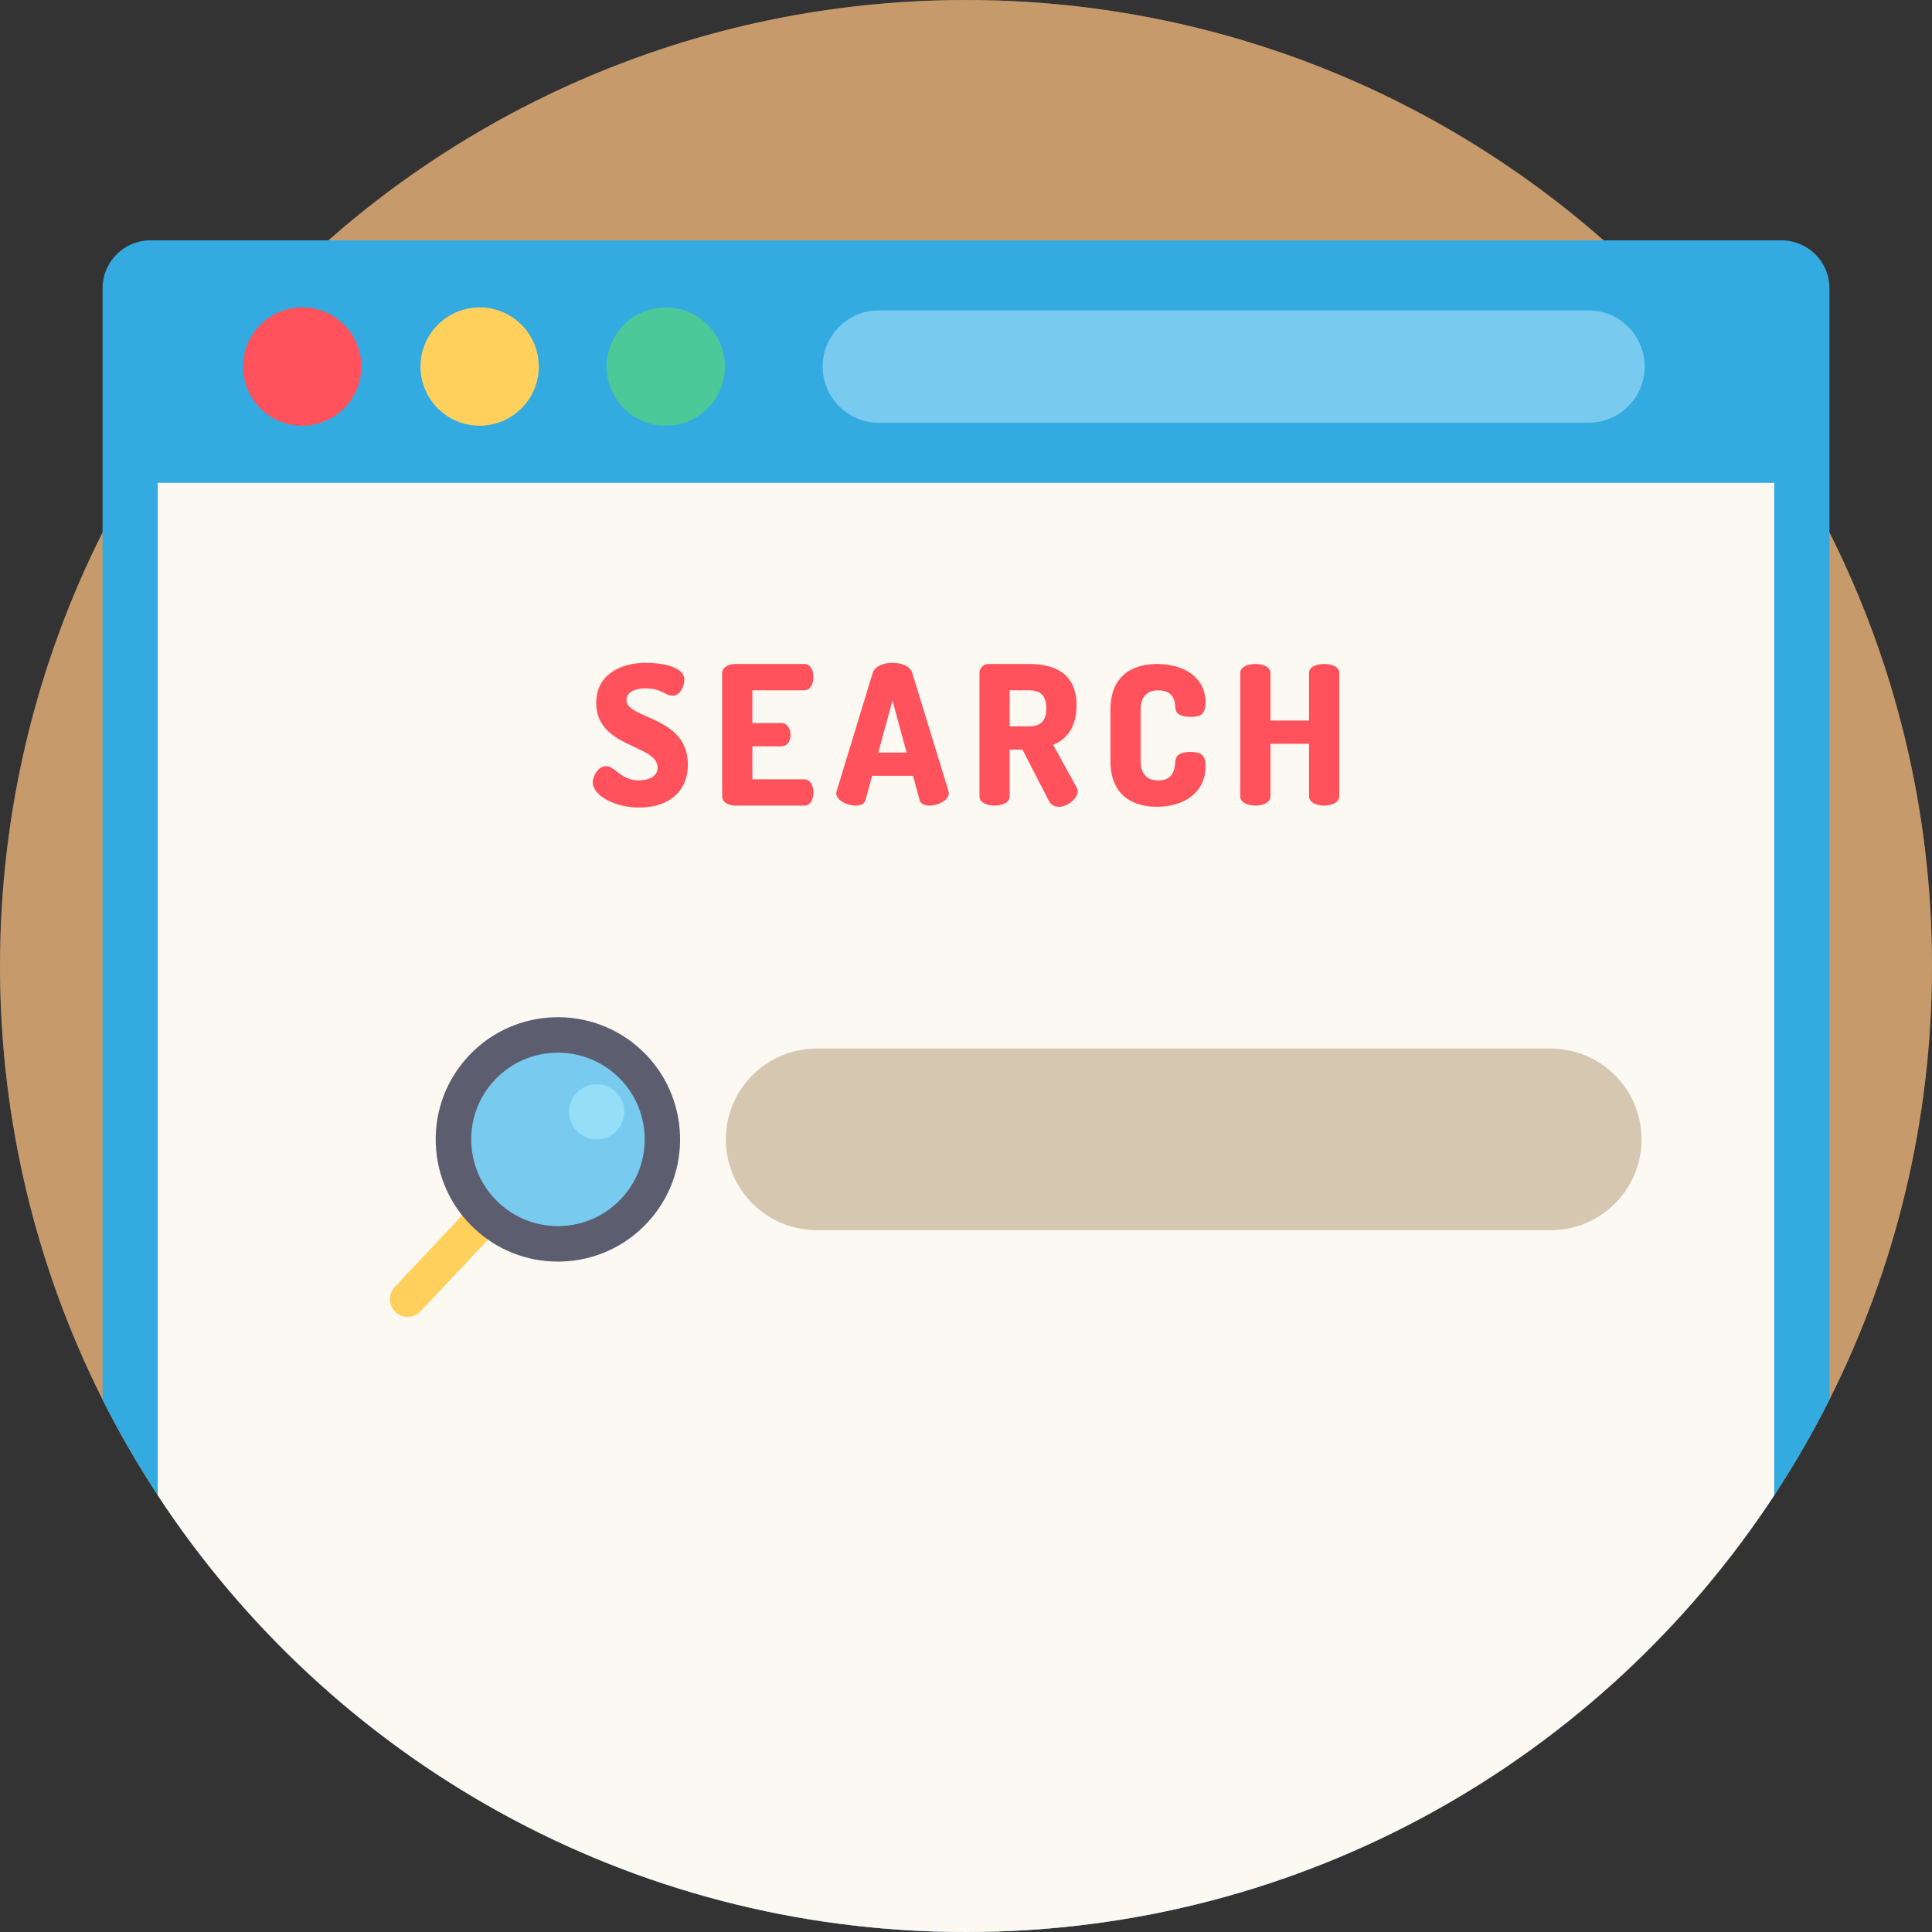 <?xml version="1.0" encoding="iso-8859-1"?>
<!-- Generator: Adobe Illustrator 19.0.0, SVG Export Plug-In . SVG Version: 6.00 Build 0)  -->
<svg version="1.1" id="Capa_1" xmlns="http://www.w3.org/2000/svg" x="0px" y="0px" viewBox="0 0 512 512" style="enable-background:new 0 0 512 512;" xml:space="preserve">
<rect x="0" y="0" width="512" height="512" fill="#333333" stroke="none"/>
<circle style="fill:#5C5E70;" cx="255.997" cy="255.998" r="255.997"/>
<path style="fill:#C69A6A;" d="M512,256.001c0,41.315-9.791,80.362-27.177,114.916c-4.399,8.746-9.289,17.209-14.628,25.349
	c-5.433,8.276-11.337,16.227-17.669,23.792c-46.957,56.194-117.56,91.939-196.522,91.939c-16.948,0-33.509-1.651-49.538-4.786
	c-7.649-1.505-15.172-3.344-22.559-5.507c-49.256-14.43-92.357-43.269-124.435-81.647c-6.332-7.565-12.225-15.517-17.659-23.792
	c-5.339-8.14-10.229-16.603-14.628-25.349C9.797,336.363,0.006,297.315,0.006,256.001s9.791-80.362,27.177-114.916
	C42.042,111.566,62.438,85.308,87.024,63.7C132.111,24.046,191.241,0.004,256.003,0.004S379.895,24.046,424.982,63.7
	c24.586,21.608,44.982,47.866,59.841,77.384C502.209,175.638,512,214.686,512,256.001z"/>
<path style="fill:#34ABE0;" d="M484.819,76.396v294.522c-4.399,8.746-9.289,17.209-14.628,25.349
	C424.446,465.971,345.599,511.998,256,511.998S87.554,465.971,41.809,396.267c-5.339-8.14-10.229-16.603-14.628-25.349V76.396
	c0-7.011,5.674-12.695,12.685-12.695h432.259C479.135,63.701,484.819,69.385,484.819,76.396z"/>
<path style="fill:#FCF8F2;" d="M470.191,127.961v268.306C424.446,465.971,345.599,511.998,256,511.998
	S87.554,465.971,41.809,396.267V127.961L470.191,127.961L470.191,127.961z"/>
<circle style="fill:#FF525D;" cx="80.09" cy="97.145" r="15.672"/>
<circle style="fill:#FFD15C;" cx="127.11" cy="97.145" r="15.672"/>
<circle style="fill:#4BC999;" cx="176.439" cy="97.145" r="15.672"/>
<path style="fill:#78CAEF;" d="M420.97,82.253H232.9c-8.223,0-14.889,6.666-14.889,14.889l0,0c0,8.223,6.666,14.889,14.889,14.889
	h188.07c8.223,0,14.889-6.666,14.889-14.889l0,0C435.858,88.918,429.192,82.253,420.97,82.253z"/>
<circle style="fill:none;stroke:#D6C8B0;stroke-width:9;stroke-miterlimit:10;" cx="147.862" cy="301.942" r="27.689"/>
<path style="fill:#FFD15C;" d="M108.034,348.992c-1.155,0-2.312-0.423-3.22-1.277c-1.891-1.779-1.983-4.755-0.204-6.647
	l20.854-22.176c1.78-1.891,4.755-1.982,6.647-0.204c1.891,1.779,1.983,4.755,0.204,6.647l-20.854,22.176
	C110.535,348.496,109.287,348.992,108.034,348.992z"/>
<circle style="fill:#78CAEF;" cx="147.862" cy="301.942" r="27.689"/>
<path style="fill:#5C5E70;" d="M147.832,334.336c-8.274,0-16.11-3.101-22.165-8.795c-6.303-5.928-9.92-13.954-10.187-22.602
	c-0.265-8.648,2.853-16.882,8.779-23.185c12.235-13.01,32.775-13.643,45.787-1.406c13.012,12.236,13.642,32.776,1.406,45.787
	c-5.927,6.303-13.953,9.92-22.602,10.187C148.512,334.33,148.172,334.336,147.832,334.336z M147.865,278.967
	c-6.125,0-12.236,2.425-16.753,7.229c-8.684,9.234-8.236,23.811,0.998,32.494c4.472,4.206,10.294,6.41,16.454,6.231
	c6.138-0.189,11.833-2.756,16.04-7.229l0,0c4.207-4.473,6.42-10.316,6.231-16.454c-0.189-6.138-2.755-11.834-7.229-16.04
	C159.176,281.032,153.513,278.967,147.865,278.967z"/>
<circle style="fill:#94DEF7;" cx="158.133" cy="294.628" r="7.314"/>
<path style="fill:#D6C8B0;" d="M435.023,301.943c0,13.291-10.773,24.064-24.064,24.064H216.433c-6.645,0-12.664-2.696-17.021-7.053
	c-4.357-4.347-7.053-10.365-7.053-17.011c0-13.291,10.783-24.064,24.074-24.064H410.96c6.645,0,12.664,2.696,17.011,7.053
	C432.328,289.279,435.023,295.298,435.023,301.943z"/>
<g>
	<path style="fill:#FF525D;" d="M174.283,203.434c0-6.214-16.279-5.136-16.279-17.153c0-7.703,6.727-10.631,13.147-10.631
		c2.722,0,10.219,0.514,10.219,4.519c0,1.387-0.924,4.211-3.184,4.211c-1.849,0-2.824-1.952-7.035-1.952
		c-3.646,0-5.136,1.489-5.136,3.081c0,5.136,16.279,4.16,16.279,17.102c0,7.395-5.392,11.401-12.839,11.401
		c-6.727,0-12.377-3.287-12.377-6.677c0-1.746,1.541-4.313,3.493-4.313c2.414,0,3.954,3.8,8.729,3.8
		C171.663,206.824,174.283,205.899,174.283,203.434z"/>
	<path style="fill:#FF525D;" d="M199.39,191.623h7.703c1.541,0,2.415,1.489,2.415,3.133c0,1.387-0.719,3.03-2.415,3.03h-7.703v8.73
		h13.763c1.541,0,2.414,1.644,2.414,3.543c0,1.644-0.719,3.441-2.414,3.441h-18.282c-1.746,0-3.492-0.821-3.492-2.465v-32.61
		c0-1.644,1.746-2.465,3.492-2.465h18.282c1.695,0,2.414,1.797,2.414,3.441c0,1.901-0.872,3.544-2.414,3.544H199.39V191.623z"/>
	<path style="fill:#FF525D;" d="M221.62,210.214c0-0.154,0.052-0.359,0.103-0.565l9.552-31.327c0.565-1.797,2.876-2.671,5.238-2.671
		c2.364,0,4.674,0.874,5.239,2.671l9.602,31.327c0.052,0.205,0.103,0.411,0.103,0.565c0,1.9-2.928,3.287-5.136,3.287
		c-1.284,0-2.311-0.411-2.62-1.489l-1.746-6.42h-10.835l-1.746,6.42c-0.308,1.078-1.335,1.489-2.62,1.489
		C224.548,213.5,221.62,212.113,221.62,210.214z M240.262,199.428l-3.749-13.763l-3.748,13.763H240.262z"/>
	<path style="fill:#FF525D;" d="M259.567,178.373c0-1.284,0.976-2.414,2.464-2.414h10.631c7.035,0,12.634,2.62,12.634,10.99
		c0,5.751-2.62,9.038-6.214,10.425l6.265,11.35c0.206,0.308,0.257,0.668,0.257,0.925c0,2.003-2.671,4.16-5.032,4.16
		c-1.027,0-2.003-0.411-2.567-1.489l-7.035-13.661h-3.39v12.377c0,1.644-2.003,2.465-4.006,2.465c-2.002,0-4.005-0.821-4.005-2.465
		v-32.662H259.567z M267.578,182.944v9.552h5.083c2.877,0,4.623-1.182,4.623-4.776c0-3.594-1.746-4.776-4.623-4.776H267.578z"/>
	<path style="fill:#FF525D;" d="M306.911,182.944c-2.928,0-4.623,1.644-4.623,5.136v13.609c0,3.492,1.695,5.136,4.674,5.136
		c4.108,0,4.366-3.133,4.519-5.136c0.154-1.9,1.9-2.414,3.954-2.414c2.773,0,4.057,0.719,4.057,3.8
		c0,6.83-5.546,10.733-12.89,10.733c-6.727,0-12.325-3.287-12.325-12.12V188.08c0-8.833,5.597-12.12,12.325-12.12
		c7.343,0,12.89,3.698,12.89,10.22c0,3.081-1.284,3.8-4.005,3.8c-2.157,0-3.903-0.565-4.006-2.414
		C311.43,186.23,311.277,182.944,306.911,182.944z"/>
	<path style="fill:#FF525D;" d="M346.911,197.118h-10.219v13.917c0,1.644-2.003,2.465-4.006,2.465c-2.002,0-4.005-0.821-4.005-2.465
		v-32.661c0-1.695,2.003-2.414,4.005-2.414c2.003,0,4.006,0.719,4.006,2.414v12.583h10.219v-12.583c0-1.695,2.003-2.414,4.006-2.414
		c2.003,0,4.005,0.719,4.005,2.414v32.661c0,1.644-2.002,2.465-4.005,2.465c-2.003,0-4.006-0.821-4.006-2.465V197.118z"/>
</g>
<g>
</g>
<g>
</g>
<g>
</g>
<g>
</g>
<g>
</g>
<g>
</g>
<g>
</g>
<g>
</g>
<g>
</g>
<g>
</g>
<g>
</g>
<g>
</g>
<g>
</g>
<g>
</g>
<g>
</g>
</svg>

